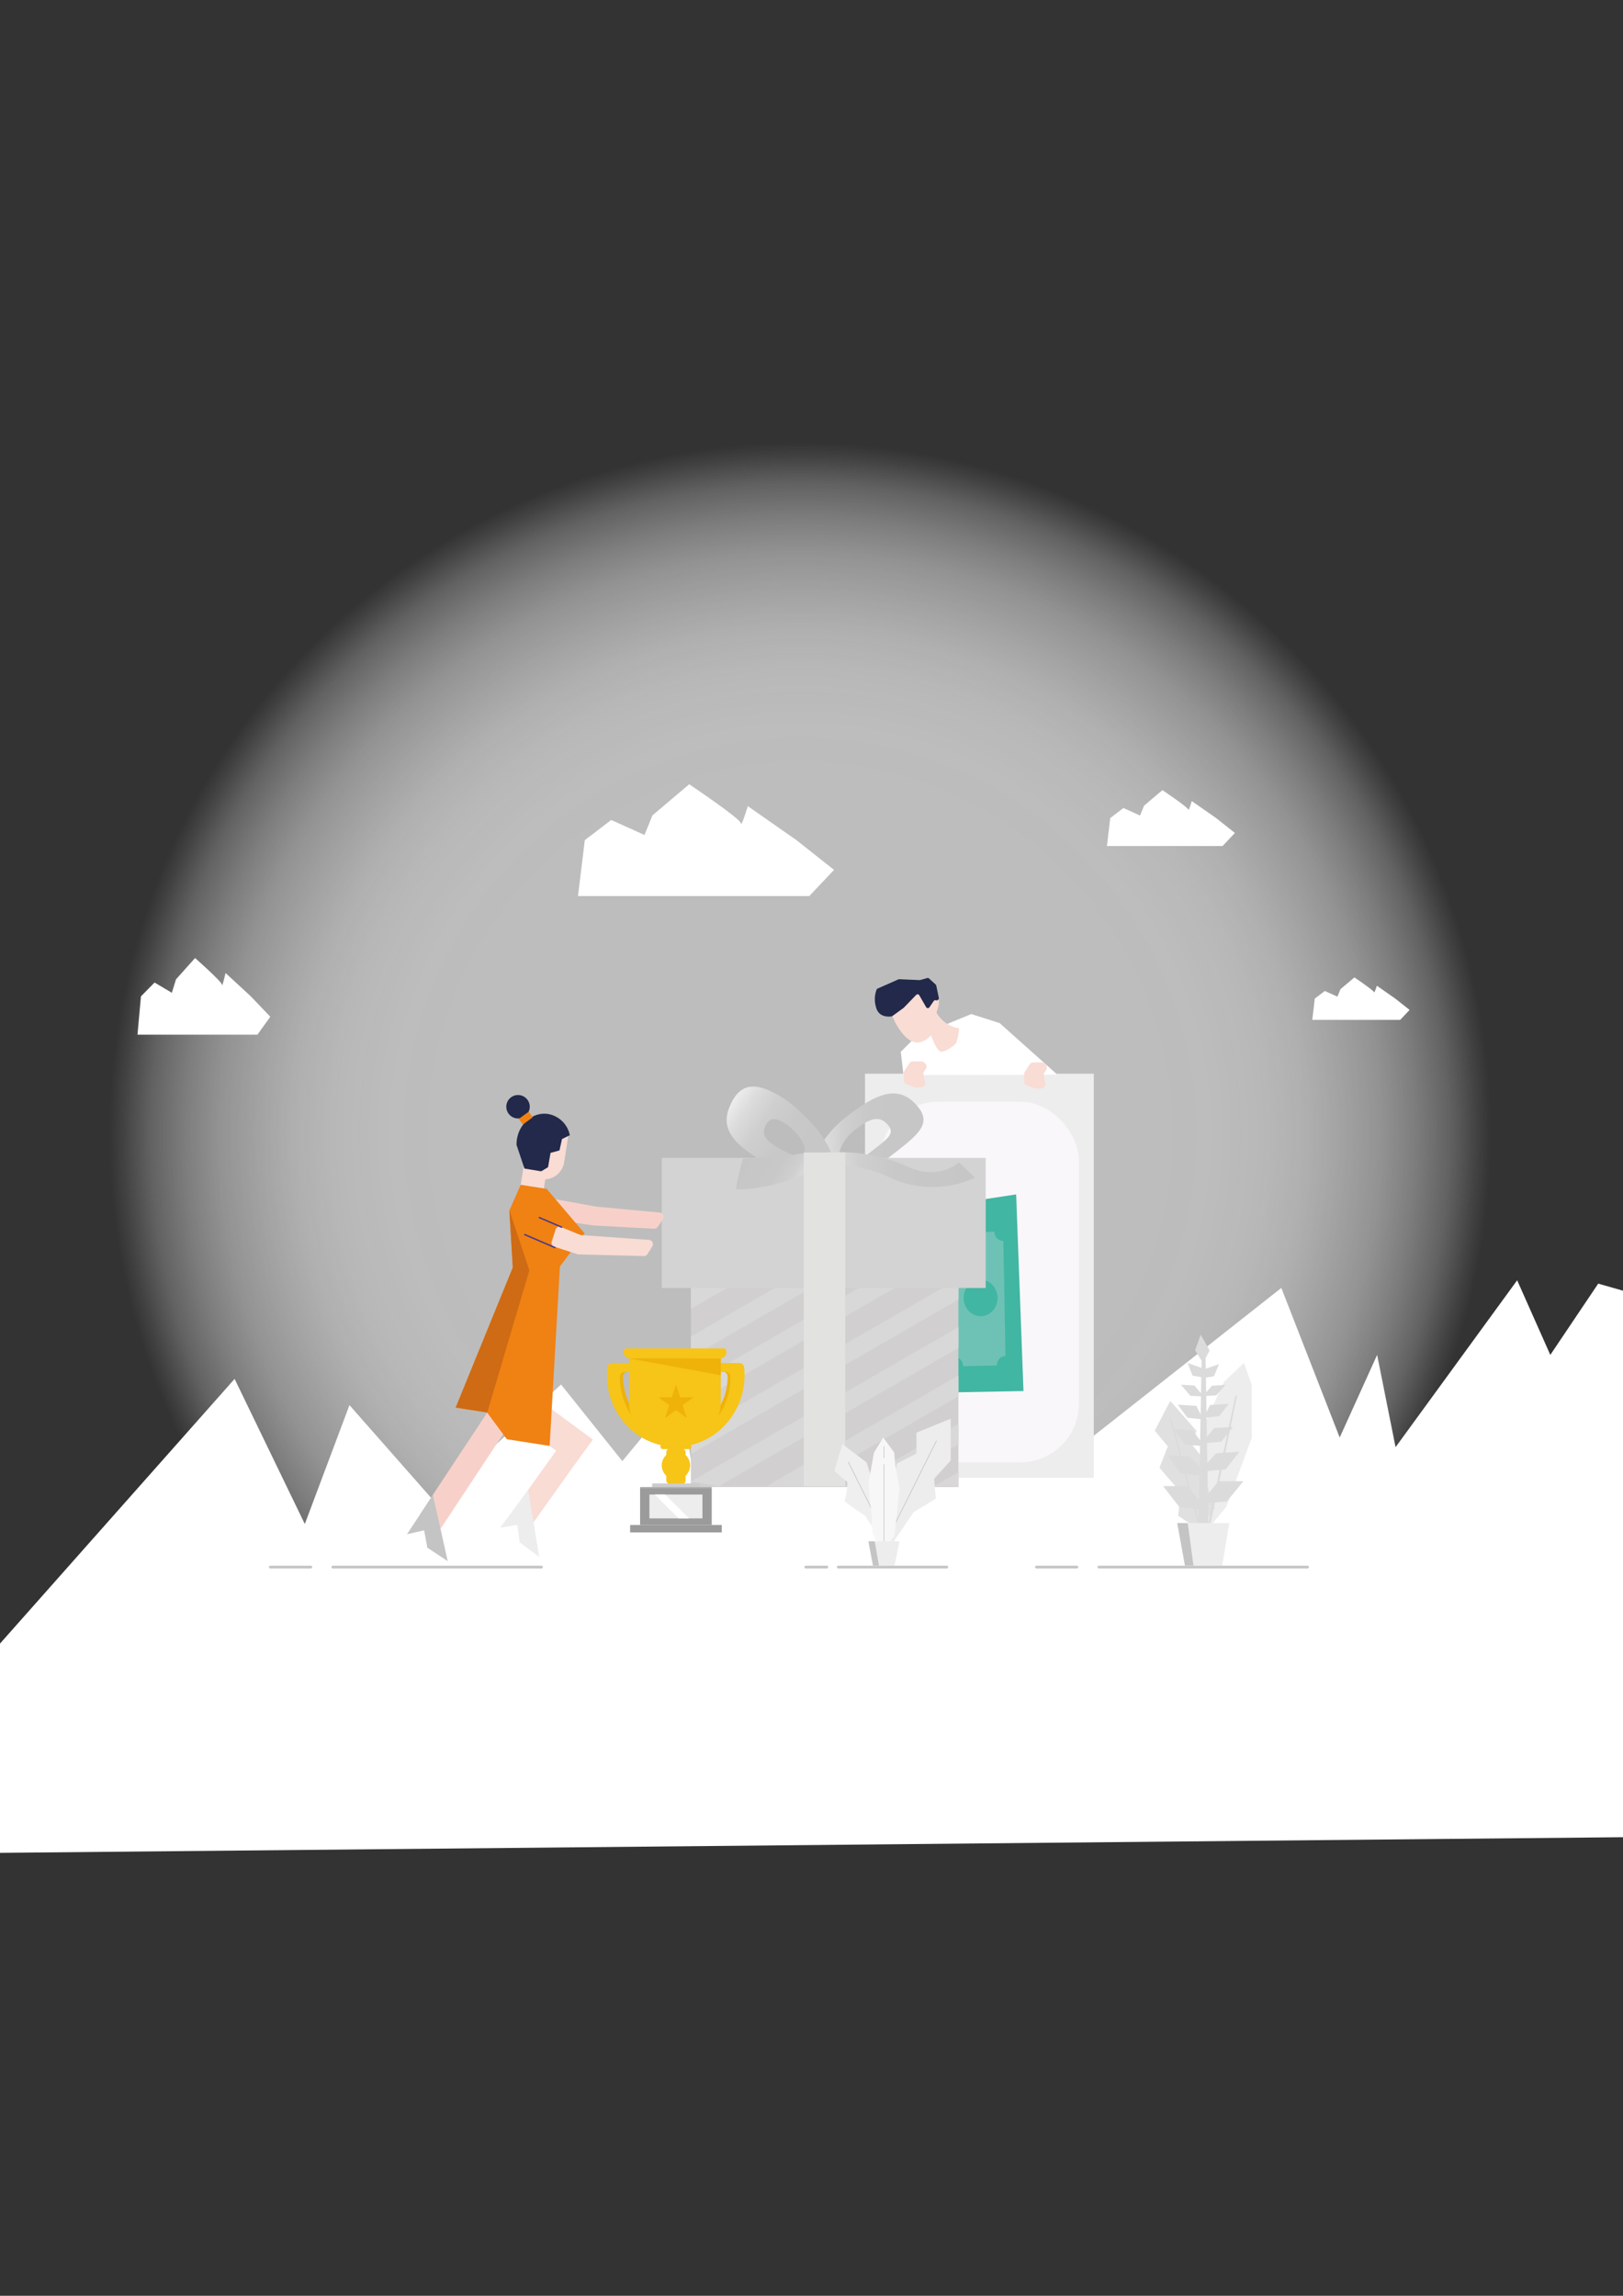 <svg id="Layer_1" data-name="Layer 1" xmlns="http://www.w3.org/2000/svg" xmlns:xlink="http://www.w3.org/1999/xlink" viewBox="0 0 595.28 841.89"><rect x="0" y="0" width="595.28" height="841.89" fill="#333333" stroke="none"/><defs><style>.cls-1{opacity:0.8;fill:url(#radial-gradient);}.cls-2{fill:#fff;}.cls-23,.cls-29,.cls-3{fill:#c4c4c4;}.cls-29,.cls-3{stroke:#c4c4c4;stroke-linecap:round;stroke-miterlimit:10;}.cls-4{fill:#ededed;}.cls-5{fill:#f9f7f9;}.cls-6{fill:#41b6a3;}.cls-7{fill:#6ec2b5;}.cls-8{fill:#d1cfcf;}.cls-9{fill:#d8d8d8;}.cls-10{fill:url(#linear-gradient);}.cls-11{fill:url(#linear-gradient-2);}.cls-12{fill:#d3d3d3;}.cls-13{fill:url(#linear-gradient-3);}.cls-14{fill:url(#linear-gradient-4);}.cls-15{fill:#e2e2e1;}.cls-16{fill:#eeb208;}.cls-17{fill:#f7c418;}.cls-18{fill:#9c9b9b;}.cls-19{fill:#cdcccc;}.cls-20{fill:#f9dcd4;}.cls-21{fill:#22294a;}.cls-22{fill:#f7d1c9;}.cls-24{fill:#f08113;}.cls-25{fill:#ce6b14;}.cls-26{fill:#42398e;}.cls-27{fill:#e0e0e0;}.cls-28{fill:#dbdbdb;}.cls-29{stroke-width:0.25px;}.cls-30{fill:#efefef;}.cls-31{fill:#f8f7f7;}</style><radialGradient id="radial-gradient" cx="293.45" cy="415.76" r="253.44" gradientUnits="userSpaceOnUse"><stop offset="0.5" stop-color="#e0e0e0"/><stop offset="0.6" stop-color="#e0e0e0" stop-opacity="0.99"/><stop offset="0.67" stop-color="#e2e2e2" stop-opacity="0.95"/><stop offset="0.73" stop-color="#e4e4e4" stop-opacity="0.88"/><stop offset="0.78" stop-color="#e7e7e7" stop-opacity="0.78"/><stop offset="0.84" stop-color="#ebebeb" stop-opacity="0.65"/><stop offset="0.89" stop-color="#f0f0f0" stop-opacity="0.49"/><stop offset="0.94" stop-color="#f6f6f6" stop-opacity="0.3"/><stop offset="0.98" stop-color="#fcfcfc" stop-opacity="0.09"/><stop offset="1" stop-color="#fff" stop-opacity="0"/></radialGradient><linearGradient id="linear-gradient" x1="297.86" y1="419.26" x2="338.72" y2="419.26" gradientUnits="userSpaceOnUse"><stop offset="0" stop-color="#ededed"/><stop offset="0.13" stop-color="#dcdcdc"/><stop offset="0.29" stop-color="#d0cfcf"/><stop offset="0.51" stop-color="#c9c8c8"/><stop offset="1" stop-color="#c7c6c6"/></linearGradient><linearGradient id="linear-gradient-2" x1="268.29" y1="404.07" x2="306.29" y2="429.7" xlink:href="#linear-gradient"/><linearGradient id="linear-gradient-3" x1="296.41" y1="435.86" x2="273.73" y2="422.76" xlink:href="#linear-gradient"/><linearGradient id="linear-gradient-4" x1="297.85" y1="428.9" x2="357.49" y2="428.9" xlink:href="#linear-gradient"/></defs><title>Rewards0</title><g id="Rewards"><circle class="cls-1" cx="293.45" cy="415.76" r="253.44"/><polygon class="cls-2" points="-0.72 603.53 86.05 505.65 111.8 558.87 128.18 515.27 159.29 550.61 205.78 507.71 228.25 535.81 249.71 509.93 254.24 541.06 337.79 484.54 386.22 538.3 469.96 472.3 491.37 527.15 505.1 496.85 511.86 530.69 556.46 469.49 568.62 496.85 586.19 470.72 607.82 476.87 607.82 673.6 -12.54 679.58 -0.72 603.53"/><line class="cls-3" x1="99.14" y1="574.66" x2="114" y2="574.66"/><line class="cls-3" x1="122.06" y1="574.66" x2="198.61" y2="574.66"/><path class="cls-2" d="M212,328.59h84.83l9.07-9.6-13.76-10.89-17.85-12.47s-2.48,8-2.51,6.34-19-14.37-19-14.37L239.31,299l-2.93,7.19-12.2-5.5-9.69,7.4Z"/><path class="cls-2" d="M406,310.25H448.4l4.53-4.8L446.05,300l-8.93-6.23s-1.23,4-1.25,3.17-9.53-7.19-9.53-7.19l-6.73,5.71-1.46,3.6-6.1-2.75L407.21,300Z"/><path class="cls-2" d="M481.32,374h32.23l3.45-3.65-5.23-4.14L505,361.47s-.95,3-1,2.41-7.24-5.46-7.24-5.46l-5.11,4.33-1.11,2.73-4.64-2.08-3.68,2.8Z"/><path class="cls-2" d="M50.43,379.42h44l4.71-6.57L92,365.37l-9.26-8.55s-1.29,5.51-1.3,4.35-9.89-9.85-9.89-9.85l-7,7.82-1.52,4.93-6.33-3.77-5,5.07Z"/><rect class="cls-4" x="317.26" y="393.74" width="83.92" height="148.21"/><rect class="cls-5" x="322.74" y="403.98" width="72.97" height="132.31" rx="21.54"/><polygon class="cls-6" points="375.39 510.11 343.88 510.7 342.6 442.56 372.7 438 375.39 510.11"/><path class="cls-7" d="M368,455.08l.79,42.16a3.32,3.32,0,0,0-3.13,3.5l-12.43.24a3.32,3.32,0,0,0-3.26-3.39l-.79-42.16a3.32,3.32,0,0,0,3.13-3.51l12.43-.23A3.33,3.33,0,0,0,368,455.08Z"/><ellipse class="cls-6" cx="359" cy="476.33" rx="6.22" ry="6.7" transform="matrix(1, -0.02, 0.02, 1, -8.87, 6.81)"/><rect class="cls-8" x="253.41" y="467.18" width="98.12" height="78.12"/><polygon class="cls-9" points="276.11 466.91 253.41 480.02 253.41 472.35 262.82 466.91 276.11 466.91"/><polygon class="cls-9" points="306.82 466.91 253.41 497.75 253.41 490.08 293.54 466.91 306.82 466.91"/><polygon class="cls-9" points="337.53 466.91 253.41 515.49 253.41 507.81 324.25 466.91 337.53 466.91"/><polygon class="cls-9" points="351.53 471.08 351.53 476.57 253.41 533.22 253.41 525.54 350.58 469.44 351.53 471.08"/><polygon class="cls-9" points="351.53 486.63 351.53 494.3 263.65 545.04 253.41 543.27 351.53 486.63"/><polygon class="cls-9" points="351.53 504.36 351.53 512.03 294.36 545.04 281.07 545.04 351.53 504.36"/><polygon class="cls-9" points="351.53 522.09 351.53 529.76 325.07 545.04 311.78 545.04 351.53 522.09"/><polygon class="cls-9" points="351.53 539.82 351.53 545.04 342.5 545.04 351.53 539.82"/><path class="cls-10" d="M335.39,404.45c-6.5-6.49-14.14-3.37-24.87,5s-15.59,20.13-10.84,26.19,17.1-4,27.05-11.75C337.22,415.77,342.67,411.73,335.39,404.45ZM321.18,421c-4.61,3.58-10.35,8.26-12.55,5.45s.05-8.25,5-12.15,8.52-5.35,11.53-2.34C328.57,415.35,326,417.22,321.18,421Z"/><path class="cls-11" d="M288.56,403.52c-10.89-7.25-17.22-7-21.07,2.59-3.42,8.52,2.45,14.33,14.39,20.91s21.86,10.5,23.67,3C308.38,418.32,288.56,403.52,288.56,403.52Zm6.47,18.9c-.69,2.85-4.47,1.36-9-1.15s-6.78-4.71-5.48-7.95c1.47-3.64,3.88-3.75,8-1C288.56,412.33,296.1,418,295,422.42Z"/><rect class="cls-12" x="242.7" y="424.63" width="118.84" height="47.69"/><path class="cls-13" d="M272.49,424.91s-2.5,8.82-2.5,11.15c0,.5,20.14-.23,32.13-10.1,2.33-6-13.05-2-13.05-2"/><path class="cls-14" d="M351.79,426.26l5.67,5.5a.1.1,0,0,1,0,.15,36.78,36.78,0,0,1-31-.05c-15.05-7.15-27.05-3.64-28.56-2.87-.08,0,1.91-6,2.57-6.09,3.49-.59,18.46-1.58,32.31,4.87,11.06,5.14,18.18-.85,18.92-1.52A.09.09,0,0,1,351.79,426.26Z"/><rect class="cls-15" x="294.8" y="422.65" width="15.23" height="122.38"/><path class="cls-16" d="M270,500.11H225.81a1.63,1.63,0,0,0-1.63,1.43,25.64,25.64,0,0,0-.14,2.64,24,24,0,0,0,12.11,20.9l0,0h0a20,20,0,0,0,2.17,1.09l.22.09a23.48,23.48,0,0,0,9.27,1.89,23.93,23.93,0,0,0,23.86-24,25.29,25.29,0,0,0-.14-2.63A1.63,1.63,0,0,0,270,500.11Zm-3.13,4.69a22.19,22.19,0,0,1-3.63,12.26l-.31.45a18.21,18.21,0,0,1-30.46,0l-.42-.63a22.1,22.1,0,0,1-3.52-12.08v-.13a1.64,1.64,0,0,1,1.67-1.6h35a1.62,1.62,0,0,1,1.65,1.59Z"/><path class="cls-17" d="M271.22,499.83H224.51a1.74,1.74,0,0,0-1.73,1.57,27.54,27.54,0,0,0-.15,2.89,26.47,26.47,0,0,0,12.81,22.89l.05,0,0,0a22.6,22.6,0,0,0,2.29,1.19l.23.1a24.3,24.3,0,0,0,9.82,2.07c13.94,0,25.24-11.78,25.24-26.3a27.68,27.68,0,0,0-.15-2.89A1.75,1.75,0,0,0,271.22,499.83ZM267.91,505a24.91,24.91,0,0,1-3.83,13.42l-.33.5a18.91,18.91,0,0,1-32.23,0l-.45-.69A24.92,24.92,0,0,1,227.35,505v-.14a1.76,1.76,0,0,1,1.76-1.76h37.06a1.74,1.74,0,0,1,1.74,1.74Z"/><path class="cls-17" d="M264.38,498.11v15.4a16.83,16.83,0,1,1-33.65,0v-15.4Z"/><polygon class="cls-16" points="264.38 504.3 230.73 498.13 230.73 498.13 264.38 498.13 264.38 504.3"/><path class="cls-17" d="M229.85,494.46h35.42a1.14,1.14,0,0,1,1.14,1.14v.24a2.27,2.27,0,0,1-2.27,2.27H231a2.27,2.27,0,0,1-2.27-2.27v-.24a1.14,1.14,0,0,1,1.14-1.14Z"/><rect class="cls-17" x="242.23" y="529.63" width="11.37" height="1.77" rx="0.83"/><rect class="cls-17" x="244.38" y="531.14" width="7.08" height="13.17" rx="1.47"/><circle class="cls-17" cx="247.92" cy="537.35" r="5.2"/><rect class="cls-18" x="234.78" y="545.64" width="26.27" height="13.59"/><rect class="cls-18" x="231.11" y="559.23" width="33.62" height="2.71"/><rect class="cls-19" x="239.19" y="543.97" width="17.46" height="1.36"/><rect class="cls-18" x="234.78" y="545.33" width="26.27" height="0.31"/><rect class="cls-4" x="238.19" y="548.06" width="19.46" height="8.75"/><polygon class="cls-2" points="252.68 556.8 248.9 556.8 240.15 548.06 243.94 548.06 252.68 556.8"/><polygon class="cls-16" points="247.92 507.75 249.44 512.42 254.34 512.42 250.37 515.31 251.89 519.98 247.92 517.09 243.95 519.98 245.46 515.31 241.49 512.42 246.4 512.42 247.92 507.75"/><path class="cls-2" d="M356.23,371.87s-20.33,8.34-20.34,8.36l-5.51,5.47,1,8.47c0,.08,50.84,0,50.84,0s5.52-.13,5.44-.21l-21-18.77S356.27,371.85,356.23,371.87Z"/><path class="cls-20" d="M326.69,371.21s6.33,17.64,14.78,8.45c1,2.6,2.36,5.83,3.72,6s4.47-2,5.22-2.86,1.36-4.72,1.36-5.71a11.5,11.5,0,0,1-8.31-5.84c.24-.37,2-5.21-.13-5.71s-6.08-3.6-6.08-3.6l-9.94,4.1Z"/><path class="cls-21" d="M336,364.88l-4.45,4.6-.1.1-4.12,3a.71.71,0,0,1-.31.13c-.88.14-4.76.51-5.72-3.38a10,10,0,0,1,.21-6.42.82.82,0,0,1,.41-.41l7.59-3.35a.59.59,0,0,1,.32-.06l7.38.32a.57.57,0,0,0,.22,0l2.67-.75a.72.72,0,0,1,.68.18l2.37,2.17a.91.91,0,0,1,.26.47l.91,4.34a.81.81,0,0,1-1,1h0a.75.75,0,0,0-.88.3l-1.5,2.2a.73.73,0,0,1-1.27,0L337.19,365A.73.73,0,0,0,336,364.88Z"/><path class="cls-20" d="M382.15,399.07l-1.37.14a3.29,3.29,0,0,1-1.52-.21l-2.67-1a1.47,1.47,0,0,1-.95-1.39v-2.75a1.52,1.52,0,0,1,.24-.83l1.81-2.74a1.5,1.5,0,0,1,1.25-.67h3.17a1.47,1.47,0,0,1,1.06.45l.37.38a1.48,1.48,0,0,1,.21,1.82l-.7,1.16a1.5,1.5,0,0,0-.19,1.09l.6,2.79A1.49,1.49,0,0,1,382.15,399.07Z"/><path class="cls-20" d="M338,398.68l-1.37.14a3.27,3.27,0,0,1-1.52-.21l-2.68-1a1.49,1.49,0,0,1-.95-1.39v-2.75a1.53,1.53,0,0,1,.25-.83l1.81-2.74a1.47,1.47,0,0,1,1.24-.67h3.17a1.47,1.47,0,0,1,1.07.45l.37.38a1.48,1.48,0,0,1,.21,1.82l-.71,1.16a1.49,1.49,0,0,0-.18,1.09l.6,2.79A1.5,1.5,0,0,1,338,398.68Z"/><path class="cls-22" d="M195.08,439.51l-1.54,4.36a1.61,1.61,0,0,0,1.39,2.12l22.57,3.38,22.3,1.2a1.59,1.59,0,0,0,1.43-.69l1.89-2.74a1.59,1.59,0,0,0-1.14-2.49l-23.29-2.16-21.95-4A1.58,1.58,0,0,0,195.08,439.51Z"/><rect class="cls-22" x="166.86" y="512.71" width="9.22" height="49.33" transform="translate(324.67 -5.49) rotate(33.46)"/><polygon class="cls-23" points="158.79 548.21 164.22 572.5 156.74 567.55 155.56 561.19 149.26 562.62 158.79 548.21"/><polygon class="cls-20" points="217.46 527.92 210.78 536.99 183.69 517.01 183.39 502.81 217.46 527.92"/><polygon class="cls-20" points="195.4 558.67 188.42 553.75 205.14 530.36 217.11 528.19 195.4 558.67"/><polygon class="cls-4" points="193.73 546.39 197.78 570.95 190.59 565.59 189.77 559.16 183.41 560.23 193.73 546.39"/><path class="cls-20" d="M208.56,415.69l-1.64,10.51a7.46,7.46,0,0,1-6.91,6.29l-.89,5.73-8.5-1.33,3.67-23.44Z"/><polygon class="cls-24" points="201.59 530.23 185.91 527.78 178.68 518.01 167.11 516.22 188.07 464.77 188.07 464.77 186.8 443.95 190.98 434.48 200.5 435.97 214.42 452.3 205.36 464.46 201.59 530.23"/><path class="cls-21" d="M209,416.3l-2.87,1.4-.92,4.17-3.29.91-.91,5.25-2.5,1.5-6.15-1-2.9-8.65a11.52,11.52,0,0,1,.14-2.1c.93-6,6.08-10.11,11.48-9.26a9.88,9.88,0,0,1,7.91,7.71Z"/><circle class="cls-21" cx="190" cy="405.85" r="4.3"/><rect class="cls-24" x="190.57" y="408.79" width="4.48" height="2.54" transform="translate(-204.61 192.38) rotate(-36.11)"/><path class="cls-20" d="M203.81,450.81l-1.42,4.38a1.54,1.54,0,0,0,1.22,2.09L212,460l24.18.61a1.41,1.41,0,0,0,1.28-.69l1.74-2.76a1.6,1.6,0,0,0-1-2.47l-25.25-1.78-7.58-3.12A1.48,1.48,0,0,0,203.81,450.81Z"/><polygon class="cls-25" points="194.16 465.83 178.72 517.95 167.16 516.13 188.09 464.88 186.85 443.87 194.16 465.83 194.16 465.83"/><rect class="cls-26" x="201.65" y="443.51" width="0.51" height="9.42" rx="0.24" transform="translate(-289.62 456.49) rotate(-66.71)"/><rect class="cls-26" x="197.76" y="448.79" width="0.51" height="12.58" rx="0.24" transform="translate(-298.28 457.07) rotate(-66.71)"/><line class="cls-3" x1="380.13" y1="574.66" x2="394.99" y2="574.66"/><line class="cls-3" x1="403.05" y1="574.66" x2="479.6" y2="574.66"/><polygon class="cls-4" points="442.86 560.91 449.74 552.65 459.1 527.3 459.1 507.69 456.24 499.8 448.97 506.69 442.09 521.61 440.18 560.91 442.86 560.91"/><path class="cls-27" d="M429.28,513.76c-.57.77-5.73,10.91-5.73,10.91l4.78,5.74-3.06,7.84,7.84,9.08-1,8.49L439.8,561l5.73-7.92-3.25-9.55.77-6.42-5.74-7.24,1.53-5.16Z"/><polygon class="cls-28" points="442.19 498.2 440.74 498.2 439.63 558.53 443.19 558.53 442.19 498.2"/><polygon class="cls-28" points="443.19 558.53 444.03 558.53 453.72 511.81 453.11 511.91 443.19 558.53"/><polygon class="cls-28" points="440.26 559.27 439.6 559.3 428.93 519.72 429.42 519.78 440.26 559.27"/><polygon class="cls-28" points="442.43 553.66 432.68 552.79 426.59 544.96 435.73 544.96 442.43 553.66"/><polygon class="cls-28" points="442.88 541.28 433.13 540.42 428.09 533.62 436.52 534.16 442.88 541.28"/><polygon class="cls-28" points="441.88 530.38 434.7 529.74 430.45 524 437.33 524.45 441.88 530.38"/><polygon class="cls-28" points="441.25 520.53 435.51 519.9 431.95 515.1 438.82 515.54 441.25 520.53"/><polygon class="cls-28" points="441.51 512.12 436.6 511.87 433.13 507.77 438.1 508.09 441.51 512.12"/><polygon class="cls-28" points="441.48 505.17 437.38 504.45 435.57 499.81 440.69 501.62 441.48 505.17"/><polygon class="cls-28" points="440.23 551.42 449.97 550.6 456.06 543.16 446.92 543.16 440.23 551.42"/><polygon class="cls-28" points="439.78 539.67 449.52 538.85 454.57 532.38 446.13 532.9 439.78 539.67"/><polygon class="cls-28" points="440.78 529.31 447.95 528.7 452.2 523.25 445.32 523.68 440.78 529.31"/><polygon class="cls-28" points="441.41 519.96 447.15 519.35 450.7 514.79 443.83 515.22 441.41 519.96"/><polygon class="cls-28" points="441.15 511.96 446.06 511.72 449.53 507.83 444.55 508.14 441.15 511.96"/><polygon class="cls-28" points="441.17 505.36 445.27 504.68 447.08 500.27 441.96 501.99 441.17 505.36"/><polygon class="cls-28" points="441.25 499.81 438.33 495.16 440.38 489.41 443.67 495.24 441.25 499.81"/><polygon class="cls-4" points="448.3 574.09 434.61 574.09 431.79 558.53 450.87 558.53 448.3 574.09"/><polygon class="cls-23" points="437.73 574.09 434.61 574.09 431.79 558.53 435.63 558.53 437.73 574.09"/><line class="cls-3" x1="295.54" y1="574.66" x2="303.27" y2="574.66"/><line class="cls-3" x1="307.46" y1="574.66" x2="347.27" y2="574.66"/><polygon class="cls-4" points="326.56 567.09 323.64 567.09 328.99 536.67 336.12 533.02 336.12 525.36 348.7 520.25 348.7 535.58 342.62 542.27 343.23 549.57 335.07 554.56 326.56 567.09"/><line class="cls-29" x1="343.45" y1="528.4" x2="327.29" y2="560.8"/><path class="cls-30" d="M327.29,566.8l-2.46.42-4.07-6.1-3.5-5.33s-8-5.17-7.52-5.5,1.37-6.65.95-6.95-4.66-3.9-4.66-3.9l2.92-9.88,8.93,6.75Z"/><line class="cls-29" x1="311.16" y1="536.16" x2="322.92" y2="559.71"/><polygon class="cls-31" points="323.96 527.18 320.56 532.66 318.49 544.22 319.66 555.18 319.95 561.99 323.36 569.65 328.1 563.2 329.93 545.79 328.35 537.28 327.98 532.66 323.96 527.18"/><line class="cls-29" x1="324.21" y1="537.04" x2="324.21" y2="566.36"/><line class="cls-29" x1="324.21" y1="530.47" x2="324.21" y2="534.61"/><polygon class="cls-4" points="328.11 574.09 320.19 574.09 318.51 565.21 329.91 565.21 328.11 574.09"/><polygon class="cls-23" points="322.38 574.09 320.19 574.09 318.51 565.21 320.83 565.21 322.38 574.09"/></g></svg>